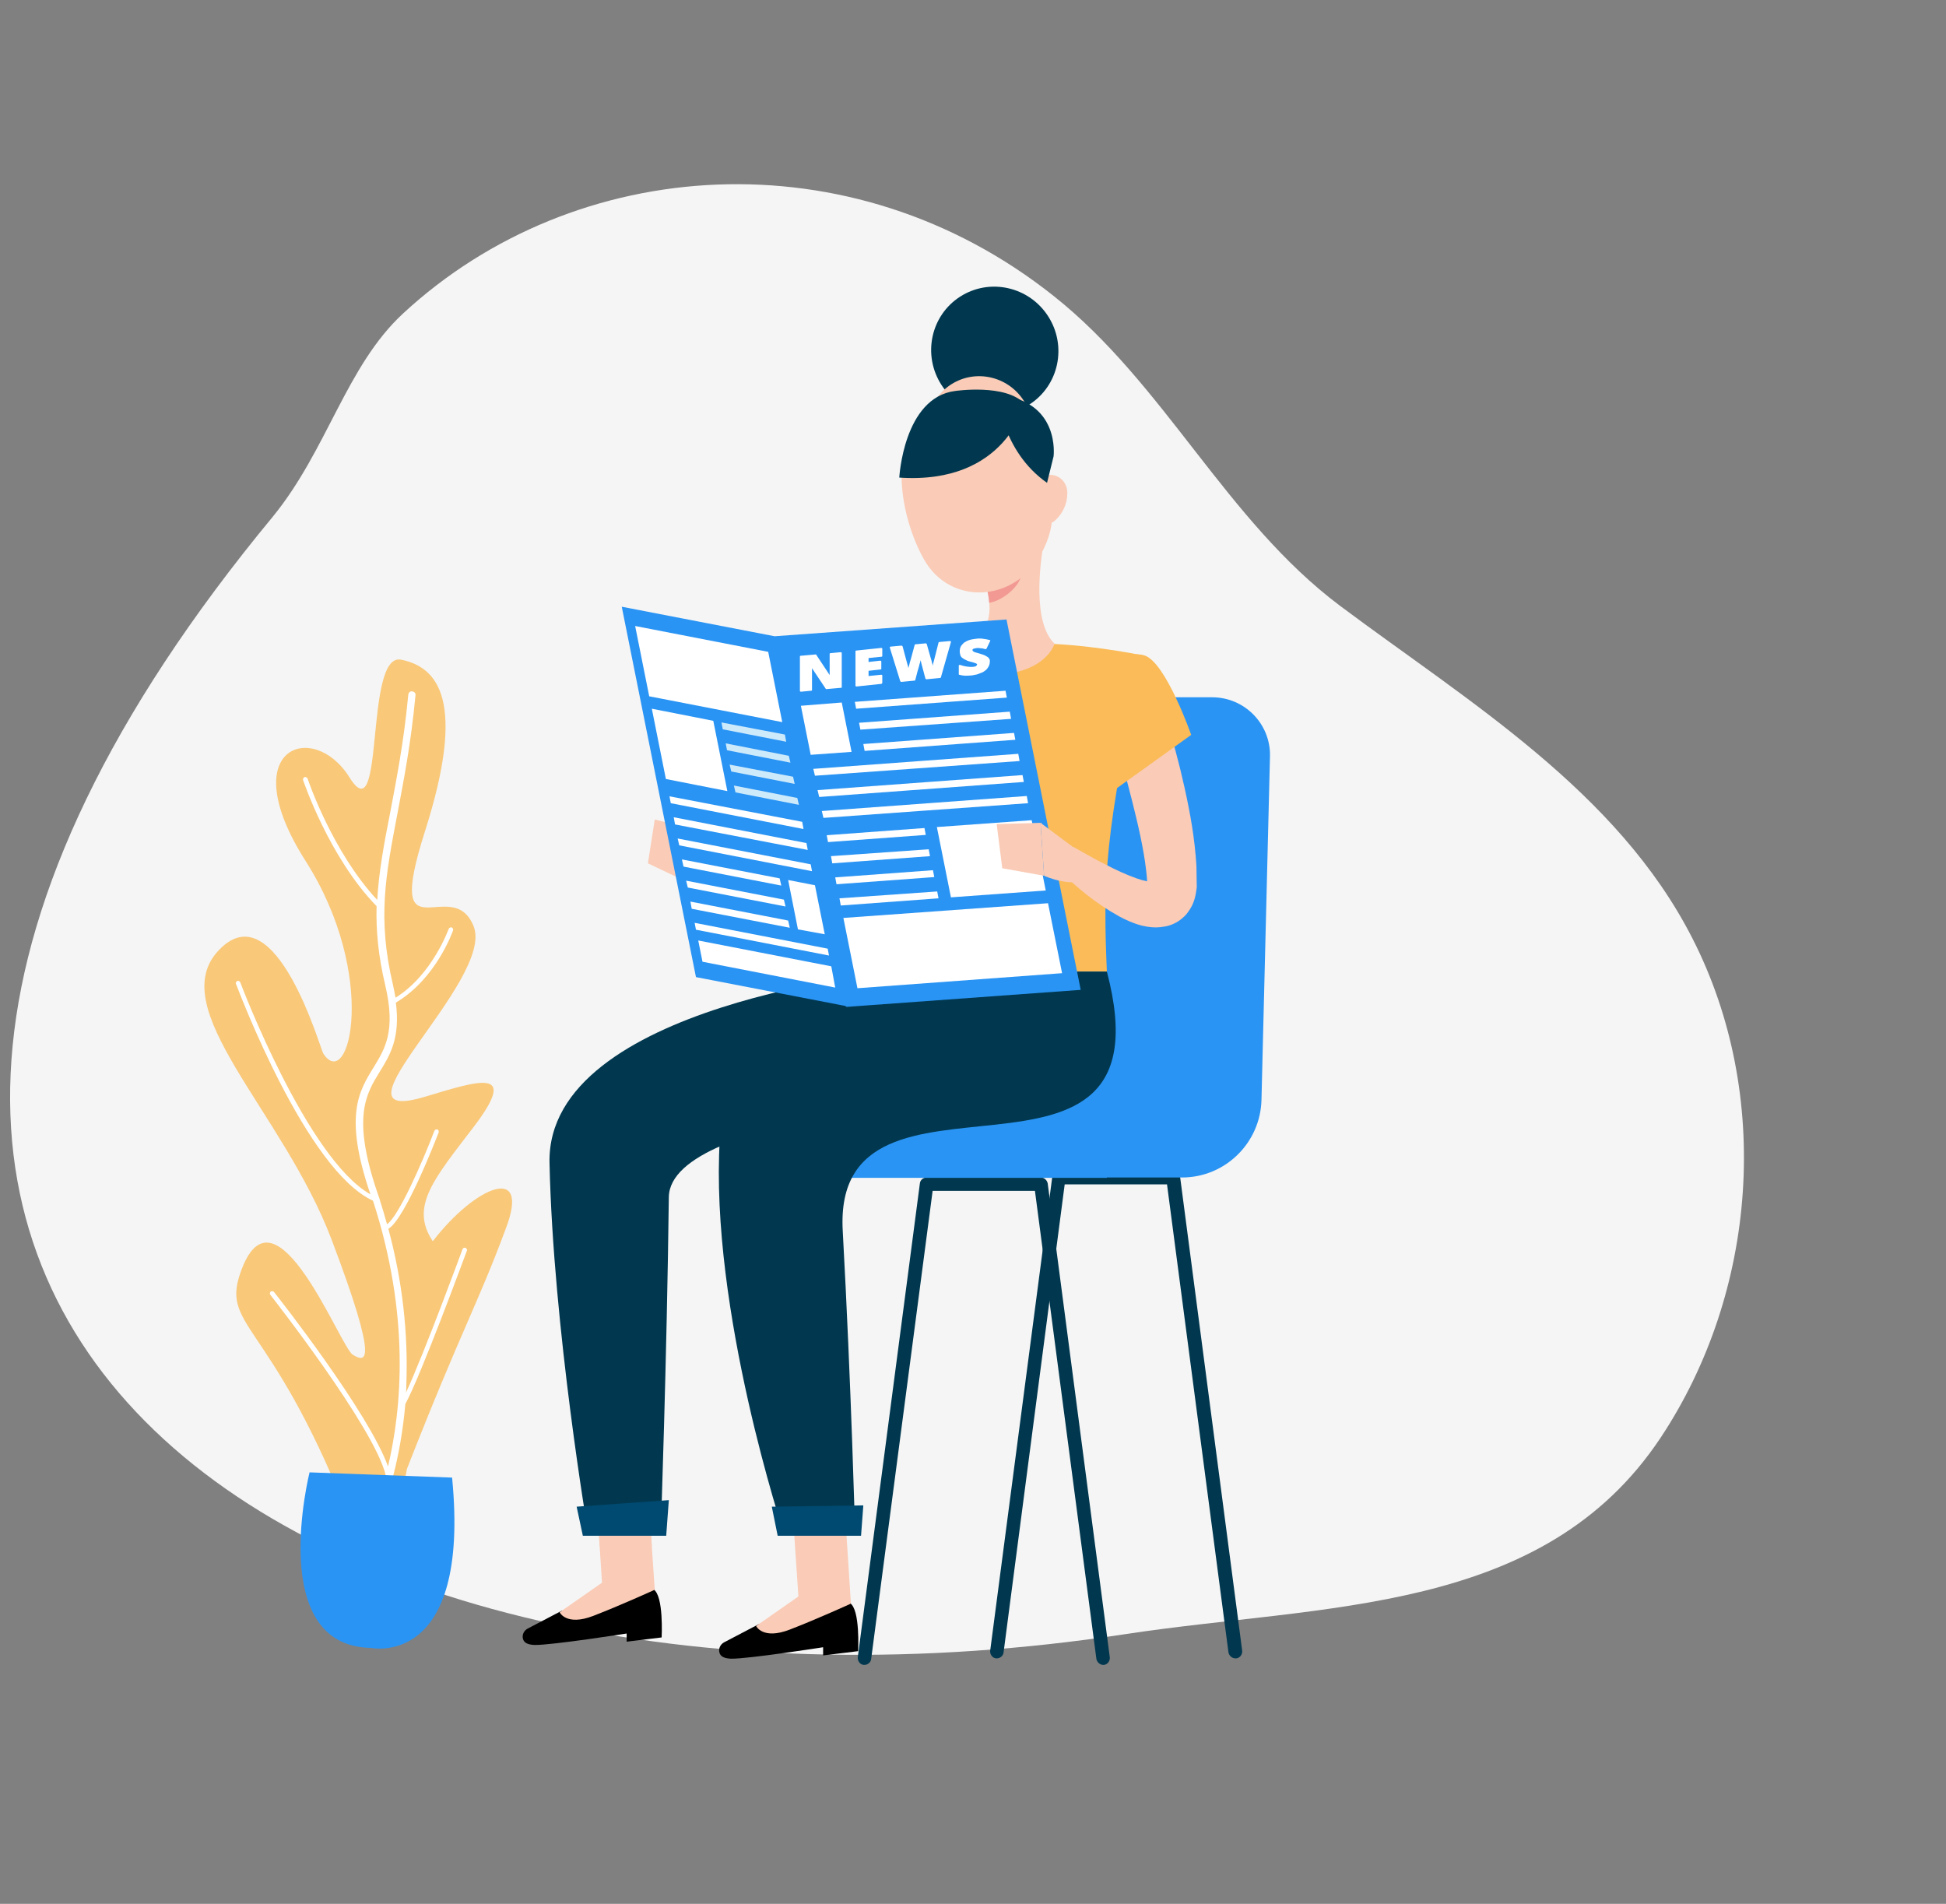 <svg version="1.1" id="Layer_1" xmlns="http://www.w3.org/2000/svg" xmlns:xlink="http://www.w3.org/1999/xlink" x="0px" y="0px" viewBox="0 0 595.3 582.4" style="enable-background:new 0 0 595.3 582.4;" xml:space="preserve">
<rect x="0" y="0" width="595.3" height="582.4" fill="#808080" stroke="none"/>
<style type="text/css">
	.st0{fill:#F5F5F5;}
	.st1{opacity:0.78;fill:#FABB56;enable-background:new    ;}
	.st2{fill:#FFFFFF;}
	.st3{fill:#2A94F4;}
	.st4{fill:#FACBB6;}
	.st5{fill:#01384F;}
	.st6{fill:#F7C0BC;}
	.st7{fill:#A3C2E7;}
	.st8{fill:#FABB58;}
	.st9{fill:#F29993;}
	.st10{fill:#004970;}
	.st11{fill:#1C2949;}
	.st12{fill:#CDEAFB;}
	.st13{fill-rule:evenodd;clip-rule:evenodd;fill:#FFFFFF;}
</style>
<path class="st0" d="M123.3,95.9c52.7-48.8,137.2-54.6,199.1-5.3c33.9,26.9,52.6,68.5,87.5,94.7c39.2,29.3,84.8,56.6,107.8,101.7  c24.5,47.9,19.9,108.2-9.7,152.8c-36.1,54.3-102.8,50.8-163.8,60.1c-249.9,38-462.7-97.7-260.7-341.9  C100.2,137.5,105.9,112,123.3,95.9z"/>
<g>
	<path class="st1" d="M132.4,379.7c-7.1-10.6,0.3-19,12.6-35.1c13.8-18.2,1.7-14.1-15-9.1c-32,9.6,21.4-35.6,14.9-52.1   c-6.5-16.5-27.6,10.7-14.9-29.1s4.1-50.2-7.3-52.5c-11.4-2.3-4.8,53.7-15.8,36c-11-17.7-35.7-9.4-13.4,25.6s13.4,71,5.4,58.9   c-0.9-1.3-14.5-49.7-31.8-31.8c-17.4,17.8,19.4,49.3,34.3,88.6s10.3,37.6,6.5,35.3c-3.8-2.3-23.4-53.6-33.9-26.3   c-7,18.1,8.1,14.4,32,74.2c0,0,0.8,75.8,16.6-3.4c0.7-3.3,1.3-6.5,1.9-9.6c16.3-41.7,21.8-50.7,30.2-73.4   C162.5,355.6,145.3,362.9,132.4,379.7z"/>
	<path class="st2" d="M142.4,381.7c-0.3-0.1-0.8,0.1-0.9,0.4c-0.1,0.3-11.6,31.6-17.3,43.9c0.1-0.8,0.1-1.6,0.1-2.4   c0.6-15.7-1.2-31.8-5.5-47.7c5.1-3,14.3-26.7,15.4-29.5c0.1-0.3-0.1-0.8-0.4-0.9c-0.3-0.1-0.8,0.1-0.9,0.4   c-3.9,10.2-11,26.2-14.5,28.6c-0.7-2.5-1.4-4.9-2.2-7.4c0,0,0,0,0-0.1c-0.3-0.8-0.5-1.5-0.8-2.3c-7.8-23-3.4-30.1,0.8-36.9   c3.1-5,6.3-10.3,4.9-21.1c12.2-7.2,17.3-21.5,17.5-22.1c0.1-0.3-0.1-0.8-0.4-0.9c-0.3-0.1-0.8,0.1-0.9,0.4   c-0.1,0.1-5,14.1-16.3,21.1c-0.2-1.2-0.5-2.6-0.8-4c-4.8-20.3-2.2-33.5,1.3-51.9c1.9-10.1,4.2-21.6,5.6-36.6c0.1-0.6-0.3-1.1-1-1.2   c-0.6-0.1-1.1,0.3-1.2,1c-1.4,14.9-3.7,26.3-5.6,36.4c-1.9,9.6-3.4,17.8-3.9,26.4c-13.8-14.8-21.2-36.8-21.3-37.1   c-0.1-0.3-0.6-0.6-0.9-0.5c-0.3,0.1-0.6,0.6-0.5,0.9c0.1,0.2,7.9,23.6,22.5,38.6c-0.2,7.4,0.5,15.2,2.7,24.4   c3.2,13.8-0.1,19.2-3.6,24.9c-4.5,7.3-9.2,14.8-1,38.8c0,0.1,0,0.1,0.1,0.1c-19.4-10.8-39.7-64.3-39.9-64.9   c-0.1-0.3-0.6-0.6-0.9-0.4c-0.3,0.1-0.6,0.6-0.4,0.9c0.9,2.3,21.5,57,41.9,66.3c11.4,35.1,8.8,63.5,4.6,81.3   c-5.9-16.5-33.6-51.8-34.9-53.4c-0.3-0.3-0.7-0.3-1-0.1c-0.3,0.3-0.3,0.7-0.1,1c0.3,0.4,31.8,40.5,35.3,55.2   c-1.7,6.7-3.7,11.6-4.9,14.5c-0.2,0.6,0,1.2,0.6,1.4c0.1,0.1,0.3,0.1,0.4,0.1c0.4,0,0.8-0.3,1-0.6c3.4-7.8,7.4-20.2,8.9-37.2   c4.8-8.8,18.3-45.5,18.9-47.1C142.9,382.3,142.7,381.9,142.4,381.7z"/>
	<g>
		<path class="st3" d="M94.7,450.4c0,0-13.4,53.2,18.8,53.7c0,0,30.5,6.5,24.8-52.1L94.7,450.4z"/>
	</g>
</g>
<polygon class="st4" points="260.6,495.1 244.7,495.1 242.2,458.2 258.2,458.2 "/>
<path d="M232,496.9l-10.5,5.5c-1.1,0.6-1.8,1.9-1.4,3.2c0.3,1,1.2,1.7,3.5,1.8c5.2,0.1,28.2-3.5,28.2-3.5v2.5l10.7-1.3  c0,0,0.7-12.8-2.5-14.7L232,496.9z"/>
<g>
	<path class="st4" d="M248.5,485.4l-17.2,12c0,0,2,4.3,10.3,1.1c8.3-3.2,18.6-7.9,18.6-7.9l-1.8-6.8L248.5,485.4z"/>
</g>
<g>
	<g>
		<path class="st5" d="M337.5,509.3c-1,0-1.9-0.8-2.1-1.8l-18.8-143.2h-31.3l-18.8,143.2c-0.1,1.1-1.2,1.9-2.3,1.8    c-1.1-0.1-1.9-1.2-1.8-2.3l19-145c0.1-1,1-1.8,2.1-1.8h34.9c1,0,1.9,0.8,2.1,1.8l19,145c0.1,1.1-0.7,2.2-1.8,2.3    C337.7,509.3,337.6,509.3,337.5,509.3z"/>
		<path class="st5" d="M377.9,507.3c-1,0-1.9-0.8-2.1-1.8L357,362.3h-31.3L307,505.5c-0.1,1.1-1.2,1.9-2.3,1.8    c-1.1-0.1-1.9-1.2-1.8-2.3l19-145c0.1-1,1-1.8,2.1-1.8h34.9c1,0,1.9,0.8,2.1,1.8l19,145c0.1,1.1-0.7,2.2-1.8,2.3    C378.1,507.3,378,507.3,377.9,507.3z"/>
		<path class="st3" d="M292.4,360.2h69.2c13.2,0,24-10.6,24.3-23.8l2.6-105.1c0.2-9.9-7.8-18-17.7-18h-43.4c-9,0-16.5,6.7-17.6,15.7    L292.4,360.2z"/>
		<path class="st3" d="M255.6,344h83v16.3h-90.4c-2.3,0-4.2-1.9-4.2-4.2v-0.4C244,349.2,249.2,344,255.6,344z"/>
	</g>
	<g>
		<path class="st6" d="M277.4,221.5c-0.2,1.2-0.4,2-0.6,3c-0.2,0.9-0.4,1.8-0.7,2.8c-0.5,1.8-1,3.6-1.5,5.4c-1,3.6-2.2,7-3.5,10.5    c-2.5,6.9-5.4,13.6-8.5,20.1l-1.2,2.5l-0.6,1.3c-0.3,0.6-0.6,1.2-1,1.8c-1.5,2.4-3.6,4.6-6.1,6c-2.4,1.5-5,2.3-7.3,2.7    c-2.4,0.4-4.7,0.4-6.8,0.3c-4.3-0.3-8.2-1.3-11.8-2.6c-1.8-0.6-3.6-1.4-5.3-2.2c-1.8-0.8-3.4-1.6-5.1-2.7l3.3-7.5    c6.3,1.5,13.3,2.7,18.9,2.1c2.8-0.2,5.1-1.1,6.2-2.1c0.5-0.5,0.8-1,1.2-1.7l1.6-4.1c2.5-6.5,4.8-12.9,7-19.5    c1.1-3.3,2.1-6.5,3-9.8c0.5-1.6,0.9-3.3,1.4-4.9l0.6-2.4l0.5-2.2L277.4,221.5z"/>
		<path class="st7" d="M266.3,201c-6.6,1.7-11.2,28.7-11.2,28.7l18.1,12.3c0,0,17.3-27.3,12.3-34.5C280.3,200,275.9,198.6,266.3,201    z"/>
		<path class="st6" d="M222.5,263.2l-9.2-9.3l-3.3,15.9c0,0,5.7,2.4,12.1,0.9L222.5,263.2z"/>
		<polygon class="st4" points="200.3,250.7 198.2,264.1 210,269.7 213.3,253.9   "/>
		<polygon class="st4" points="200.6,490.9 184.6,490.9 182.2,454 198.1,454   "/>
		<g>
			<polyline class="st4" points="199.4,473 198.1,454 182.2,454 183.5,473    "/>
		</g>
		<path class="st8" d="M266.3,201c0,0-7.6,2.7,7.6,96.2c25.7,0,52.2,0,64.7,0c-1.1-26.3-1.1-42.6,11.5-96.6c0,0-13.6-2.9-27.5-3.6    c-10.9-0.5-19.8-0.9-29.4,0C280.6,198.1,266.3,201,266.3,201z"/>
		<path class="st4" d="M319.7,163.8c-1.9,9.5-3.7,26.8,2.9,33.1c0,0-2.6,9.6-20.1,9.6c-19.3,0-9.2-9.6-9.2-9.6    c10.5-2.5,10.3-10.3,8.4-17.7L319.7,163.8z"/>
		<path class="st9" d="M312.4,170.1l-10.7,9.1c0.4,1.7,0.8,3.5,0.9,5.2c4-0.6,9.6-5,10-9.2C312.8,173.1,312.7,171.1,312.4,170.1z"/>
		<path class="st4" d="M318.7,137.5c3.4,15.4,5.2,21.9-0.2,31.9c-8.1,15-27.8,15.9-35.8,1.8c-7.2-12.7-11.6-35.8,1.5-46.1    C297,114.9,315.2,122.1,318.7,137.5z"/>
		<path class="st4" d="M326.5,150.9c0,3.3-1.5,6.2-3.5,8.1c-2.9,2.8-6.3,0.7-7.1-3.1c-0.7-3.4-0.1-8.9,3.6-10.3    C323.3,144.3,326.6,147.2,326.5,150.9z"/>
		<path class="st5" d="M273.9,297.2c0,0-106.8,9.9-105.8,58.5c1.1,50.5,11.9,113.7,11.9,113.7h22.1c0,0,1.9-53.4,2.5-103.2    C205,340.2,308.2,335,308.2,335l13.3-37.9H273.9z"/>
		<polygon class="st10" points="203.8,469.8 178.3,469.8 176.4,460.9 204.6,458.9   "/>
		<path class="st5" d="M291,297.2c0,0-69,22.9-70.8,51.2c-3.2,52.2,19.7,121,19.7,121h21.7c0,0-1.2-45.6-3.8-92.9    c-3.3-59.4,101.5-0.8,80.8-79.3H291z"/>
		<polygon class="st10" points="263.4,469.8 237.9,469.8 236.1,460.9 264.1,460.5   "/>
		<path class="st11" d="M278.5,300.7h1.8c0.3,0,0.6-0.2,0.6-0.4l-0.8-7.5c0-0.2-0.3-0.4-0.7-0.4h-1.8c-0.3,0-0.6,0.2-0.6,0.4    l0.8,7.5C277.9,300.5,278.2,300.7,278.5,300.7z"/>
		<path class="st11" d="M304.7,300.7h1.8c0.3,0,0.6-0.2,0.6-0.4l-0.8-7.5c0-0.2-0.3-0.4-0.7-0.4h-1.8c-0.3,0-0.6,0.2-0.6,0.4    l0.8,7.5C304,300.5,304.3,300.7,304.7,300.7z"/>
		<g>
			<g>
				<path class="st3" d="M259,307.8l-46.1-8.9l-22.7-113.3l46.6,9l22.6,112.7C259.5,307.7,259.3,307.9,259,307.8z"/>
				<g>
					<polygon class="st2" points="239.3,220.9 198.6,213 194.3,191.5 235,199.4      "/>
					<polygon class="st2" points="222.5,242 203.7,238.3 199.4,216.8 218.2,220.5      "/>
					<polygon class="st12" points="240.5,226.9 221.1,223.1 220.7,221 240.1,224.7      "/>
					<polygon class="st12" points="241.8,233.3 222.4,229.5 222,227.4 241.3,231.2      "/>
					<polygon class="st12" points="243.1,239.8 223.7,236 223.2,233.9 242.6,237.6      "/>
					<polygon class="st12" points="244.4,246.2 225,242.4 224.5,240.3 243.9,244.1      "/>
					<polygon class="st2" points="245.8,253.6 205.2,245.7 204.8,243.6 245.4,251.4      "/>
					<polygon class="st2" points="247.1,260 206.5,252.2 206.1,250 246.7,257.9      "/>
					<polygon class="st2" points="248.4,266.5 207.8,258.6 207.3,256.5 248,264.4      "/>
					<polygon class="st2" points="252.3,285.8 244.1,284.3 241.1,269.2 249.3,270.8      "/>
					<polygon class="st2" points="239,270.9 209.1,265.1 208.6,262.9 238.5,268.7      "/>
					<polygon class="st2" points="240.3,277.3 210.4,271.5 209.9,269.4 239.8,275.2      "/>
					<polygon class="st2" points="241.6,283.8 211.6,278 211.2,275.8 241.1,281.6      "/>
					<polygon class="st2" points="253.6,292.3 212.9,284.4 212.5,282.3 253.2,290.2      "/>
					<polygon class="st2" points="255.5,302.1 214.9,294.2 213.6,287.7 254.3,295.6      "/>
				</g>
			</g>
			<g>
				<path class="st3" d="M236,194.7l71.9-5.2l22.7,113.3l-71.5,5.2c-0.2,0-0.4-0.1-0.5-0.4L236,194.7z"/>
				<g>
					<polygon class="st2" points="258,280.8 320.6,276.3 324.9,297.7 262.3,302.3      "/>
					<polygon class="st2" points="286.6,253 315.6,250.9 319.9,272.4 290.9,274.5      "/>
					<polygon class="st2" points="256.8,274.8 286.7,272.7 287.1,274.8 257.2,277      "/>
					<polygon class="st2" points="255.5,268.4 285.4,266.2 285.8,268.3 255.9,270.5      "/>
					<polygon class="st2" points="254.2,261.9 284.1,259.8 284.5,261.9 254.6,264.1      "/>
					<polygon class="st2" points="252.9,255.5 282.8,253.3 283.2,255.4 253.3,257.6      "/>
					<polygon class="st2" points="251.4,248.1 314.1,243.5 314.5,245.7 251.9,250.2      "/>
					<polygon class="st2" points="250.1,241.7 312.8,237.1 313.2,239.2 250.6,243.8      "/>
					<polygon class="st2" points="248.8,235.2 311.5,230.6 311.9,232.8 249.3,237.3      "/>
					<polygon class="st2" points="245,215.9 257.5,214.9 260.5,230 248,230.9      "/>
					<polygon class="st2" points="264.1,227.6 310.2,224.2 310.6,226.3 264.5,229.7      "/>
					<polygon class="st2" points="262.8,221.1 308.9,217.7 309.3,219.9 263.2,223.2      "/>
					<polygon class="st2" points="261.5,214.7 307.6,211.3 308,213.4 261.9,216.8      "/>
				</g>
			</g>
		</g>
		<path class="st4" d="M366,264.9c-0.5-8.4-1.9-16.1-3.6-23.8c-1.7-7.7-3.7-15.1-6.1-22.7l-15.9,5c2,7,4.1,14.3,5.9,21.5    c1.8,7.2,3.5,14.4,4.3,21.2c0.1,1.2,0.3,2.4,0.3,3.5c-1-0.2-2.1-0.5-3.2-0.9c-3.1-1.1-6.4-2.6-9.6-4.3c-1.6-0.8-3.3-1.7-4.9-2.6    l-4.8-2.7l-5.1,6.4c5.7,5.7,11.6,10.7,19.2,14.9c1.9,1,4,2,6.6,2.7c1.3,0.3,2.7,0.6,4.5,0.6c0.8,0,1.8-0.1,2.9-0.3    c1.1-0.2,2.2-0.6,3.3-1.2c1.1-0.6,2.2-1.5,3.1-2.5c0.8-1,1.5-2.1,1.9-3c0.9-2,1.1-3.8,1.3-5.3C366.1,269.2,366,267.1,366,264.9z"/>
		<path class="st8" d="M350.1,200.5c6.5,2,14.3,24.3,14.3,24.3l-25.1,18c0,0-9.2-18.6-6.4-27C335.6,207.1,342.7,198.3,350.1,200.5z"/>
		<path class="st4" d="M330.8,261l-12.5-9.3l1.1,16.2c0,0,9.3,4.3,14.6,0.3L330.8,261z"/>
		<polygon class="st4" points="304.9,252.1 306.6,265.6 319.4,267.9 318.3,251.7   "/>
	</g>
</g>
<g>
	<path class="st13" d="M257.3,210.4l-4.5,0.4c-0.1,0-0.2,0-0.2-0.1l-4.2-6.3c0,0.2,0,0.5,0,0.7c0,0.5,0,0.8,0,1.2v4.8   c0,0.1-0.1,0.2-0.3,0.2l-3.1,0.3c-0.1,0-0.3-0.1-0.3-0.2v-10.6c0-0.1,0.1-0.2,0.3-0.2l4.5-0.4c0.1,0,0.2,0,0.2,0.1l4.1,6.2   c0-0.2,0-0.4,0-0.5c0-0.4,0-0.8,0-1.2v-4.8c0-0.1,0.1-0.2,0.3-0.2l3.1-0.3c0.1,0,0.3,0.1,0.3,0.2v10.6   C257.6,210.3,257.5,210.4,257.3,210.4L257.3,210.4z M302.8,202.5c0,0.3-0.1,0.7-0.2,1c-0.1,0.3-0.3,0.6-0.5,0.9   c-0.2,0.3-0.5,0.6-0.8,0.8c-0.3,0.2-0.7,0.5-1.1,0.6l0,0c-0.4,0.2-0.8,0.3-1.3,0.5c-0.5,0.1-1,0.2-1.5,0.3   c-0.9,0.1-1.6,0.1-2.2,0.1c-0.3,0-0.6-0.1-0.9-0.1c-0.3-0.1-0.6-0.1-0.9-0.2c-0.1,0-0.1-0.1-0.1-0.2l0,0v-2.6   c0-0.1,0.1-0.2,0.3-0.2c0.1,0,0.1,0,0.1,0c0.3,0.1,0.6,0.2,1,0.3c0.3,0.1,0.7,0.1,1,0.2h0c0.3,0,0.7,0.1,1,0.1c0.3,0,0.6,0,0.9,0   c0.2,0,0.4-0.1,0.6-0.1c0.2,0,0.3-0.1,0.4-0.2c0.1-0.1,0.2-0.1,0.2-0.2c0-0.1,0.1-0.1,0.1-0.2c0-0.1,0-0.1,0-0.1c0,0,0-0.1-0.1-0.1   l0,0h0c0,0-0.1-0.1-0.1-0.1c-0.1,0-0.1-0.1-0.2-0.1c-0.1,0-0.3-0.1-0.6-0.2c-0.3-0.1-0.6-0.2-1.1-0.3l0,0c-0.4-0.1-0.8-0.2-1.1-0.4   c-0.3-0.1-0.6-0.3-0.8-0.4l0,0c-0.2-0.1-0.4-0.3-0.6-0.4c-0.2-0.2-0.3-0.3-0.4-0.5c-0.1-0.2-0.2-0.4-0.2-0.7   c-0.1-0.2-0.1-0.5-0.1-0.8c0-0.5,0.1-1,0.3-1.4c0.2-0.4,0.6-0.8,1-1.2c0.5-0.3,1-0.6,1.6-0.8c0.6-0.2,1.3-0.3,2.1-0.4   c0.7-0.1,1.4-0.1,2.1,0c0.7,0.1,1.4,0.2,2.1,0.4c0.1,0,0.2,0.2,0.1,0.3l-1.1,2.3c-0.1,0.1-0.2,0.2-0.3,0.2l0,0   c-0.6-0.2-1.1-0.3-1.6-0.3c-0.5-0.1-0.9-0.1-1.4,0c-0.2,0-0.4,0.1-0.5,0.1c-0.1,0-0.2,0.1-0.3,0.1l0,0c-0.1,0.1-0.1,0.1-0.2,0.2   c0,0.1,0,0.1,0,0.2c0,0.1,0,0.1,0.1,0.2c0,0.1,0.1,0.1,0.2,0.2c0.1,0.1,0.3,0.2,0.7,0.3c0.3,0.1,0.8,0.2,1.4,0.4l0,0   c0.6,0.2,1,0.3,1.4,0.5c0.4,0.2,0.7,0.4,1,0.6l0,0c0.2,0.2,0.4,0.5,0.5,0.8C302.8,201.8,302.8,202.1,302.8,202.5L302.8,202.5z    M287.5,207.4l-4.1,0.4c-0.1,0-0.2-0.1-0.3-0.2l-1.2-4.5c0-0.1-0.1-0.2-0.1-0.4c0-0.2-0.1-0.4-0.2-0.7l0-0.1c0,0.2-0.1,0.4-0.1,0.6   l0,0c0,0.2-0.1,0.4-0.2,0.6c0,0.2-0.2,0.9-0.6,2.2l-0.7,2.7c0,0.1-0.1,0.2-0.2,0.2l0,0l-4.1,0.4c-0.1,0-0.2-0.1-0.3-0.2l-3.2-10.3   c0-0.1,0-0.2,0.2-0.3c0,0,0,0,0.1,0l0,0l3.3-0.3c0.1,0,0.2,0.1,0.3,0.2l1.4,5.2l0,0c0.2,0.6,0.3,1.1,0.4,1.5c0-0.2,0.1-0.5,0.2-0.8   l0,0c0.1-0.4,0.2-0.8,0.3-1.2c0.1-0.4,0.2-0.7,0.3-1l1.1-4.1c0-0.1,0.1-0.2,0.2-0.2l3.2-0.3c0.1,0,0.2,0.1,0.3,0.2l1.1,3.9   c0.1,0.3,0.2,0.7,0.3,1c0.1,0.4,0.2,0.8,0.3,1.2c0.1,0.2,0.1,0.4,0.1,0.6c0.1-0.4,0.2-1,0.4-1.6l1.4-5.5c0-0.1,0.1-0.2,0.2-0.2v0   l3.3-0.3c0.1,0,0.3,0.1,0.3,0.2c0,0,0,0,0,0.1l-3.1,10.9C287.7,207.3,287.6,207.4,287.5,207.4L287.5,207.4L287.5,207.4z    M269.6,209.2l-7.6,0.8c-0.1,0-0.3-0.1-0.3-0.2v-10.6c0-0.1,0.1-0.2,0.3-0.2l7.6-0.8c0.1,0,0.3,0.1,0.3,0.2v2.3   c0,0.1-0.1,0.2-0.3,0.2l-3.9,0.4v1.2l3.6-0.4c0.1,0,0.3,0.1,0.3,0.2v2.3c0,0.1-0.1,0.2-0.3,0.2l-3.6,0.4v1.6l3.9-0.4   c0.1,0,0.3,0.1,0.3,0.2v2.3C269.8,209.1,269.7,209.2,269.6,209.2z"/>
</g>
<g>
	
		<ellipse transform="matrix(0.842 -0.54 0.54 0.842 -9.658 181.328)" class="st5" cx="304.2" cy="107.1" rx="19.4" ry="19.6"/>
	
		<ellipse transform="matrix(0.842 -0.54 0.54 0.842 -23.339 182.625)" class="st4" cx="299.6" cy="131.1" rx="16" ry="16.2"/>
</g>
<path class="st5" d="M313.4,123.5c0,0-5.6,24.8-38.3,22.6c0,0,1.3-24.5,17.1-26.5C292.2,119.6,307.7,117.3,313.4,123.5z"/>
<path class="st5" d="M305.2,120.8c0,0,1.1,17.1,15.1,26.9l2-8.1C322.3,139.6,324.5,122.5,305.2,120.8z"/>
<path d="M171.9,492.7l-10.5,5.5c-1.1,0.6-1.8,1.9-1.4,3.2c0.3,1,1.2,1.7,3.5,1.8c5.2,0.1,28.2-3.5,28.2-3.5v2.5l10.7-1.3  c0,0,0.7-12.8-2.5-14.7L171.9,492.7z"/>
<g>
	<path class="st4" d="M188.4,481.2l-17.2,12c0,0,2,4.3,10.3,1.1c8.3-3.2,18.6-7.9,18.6-7.9l-1.8-6.8L188.4,481.2z"/>
</g>
</svg>